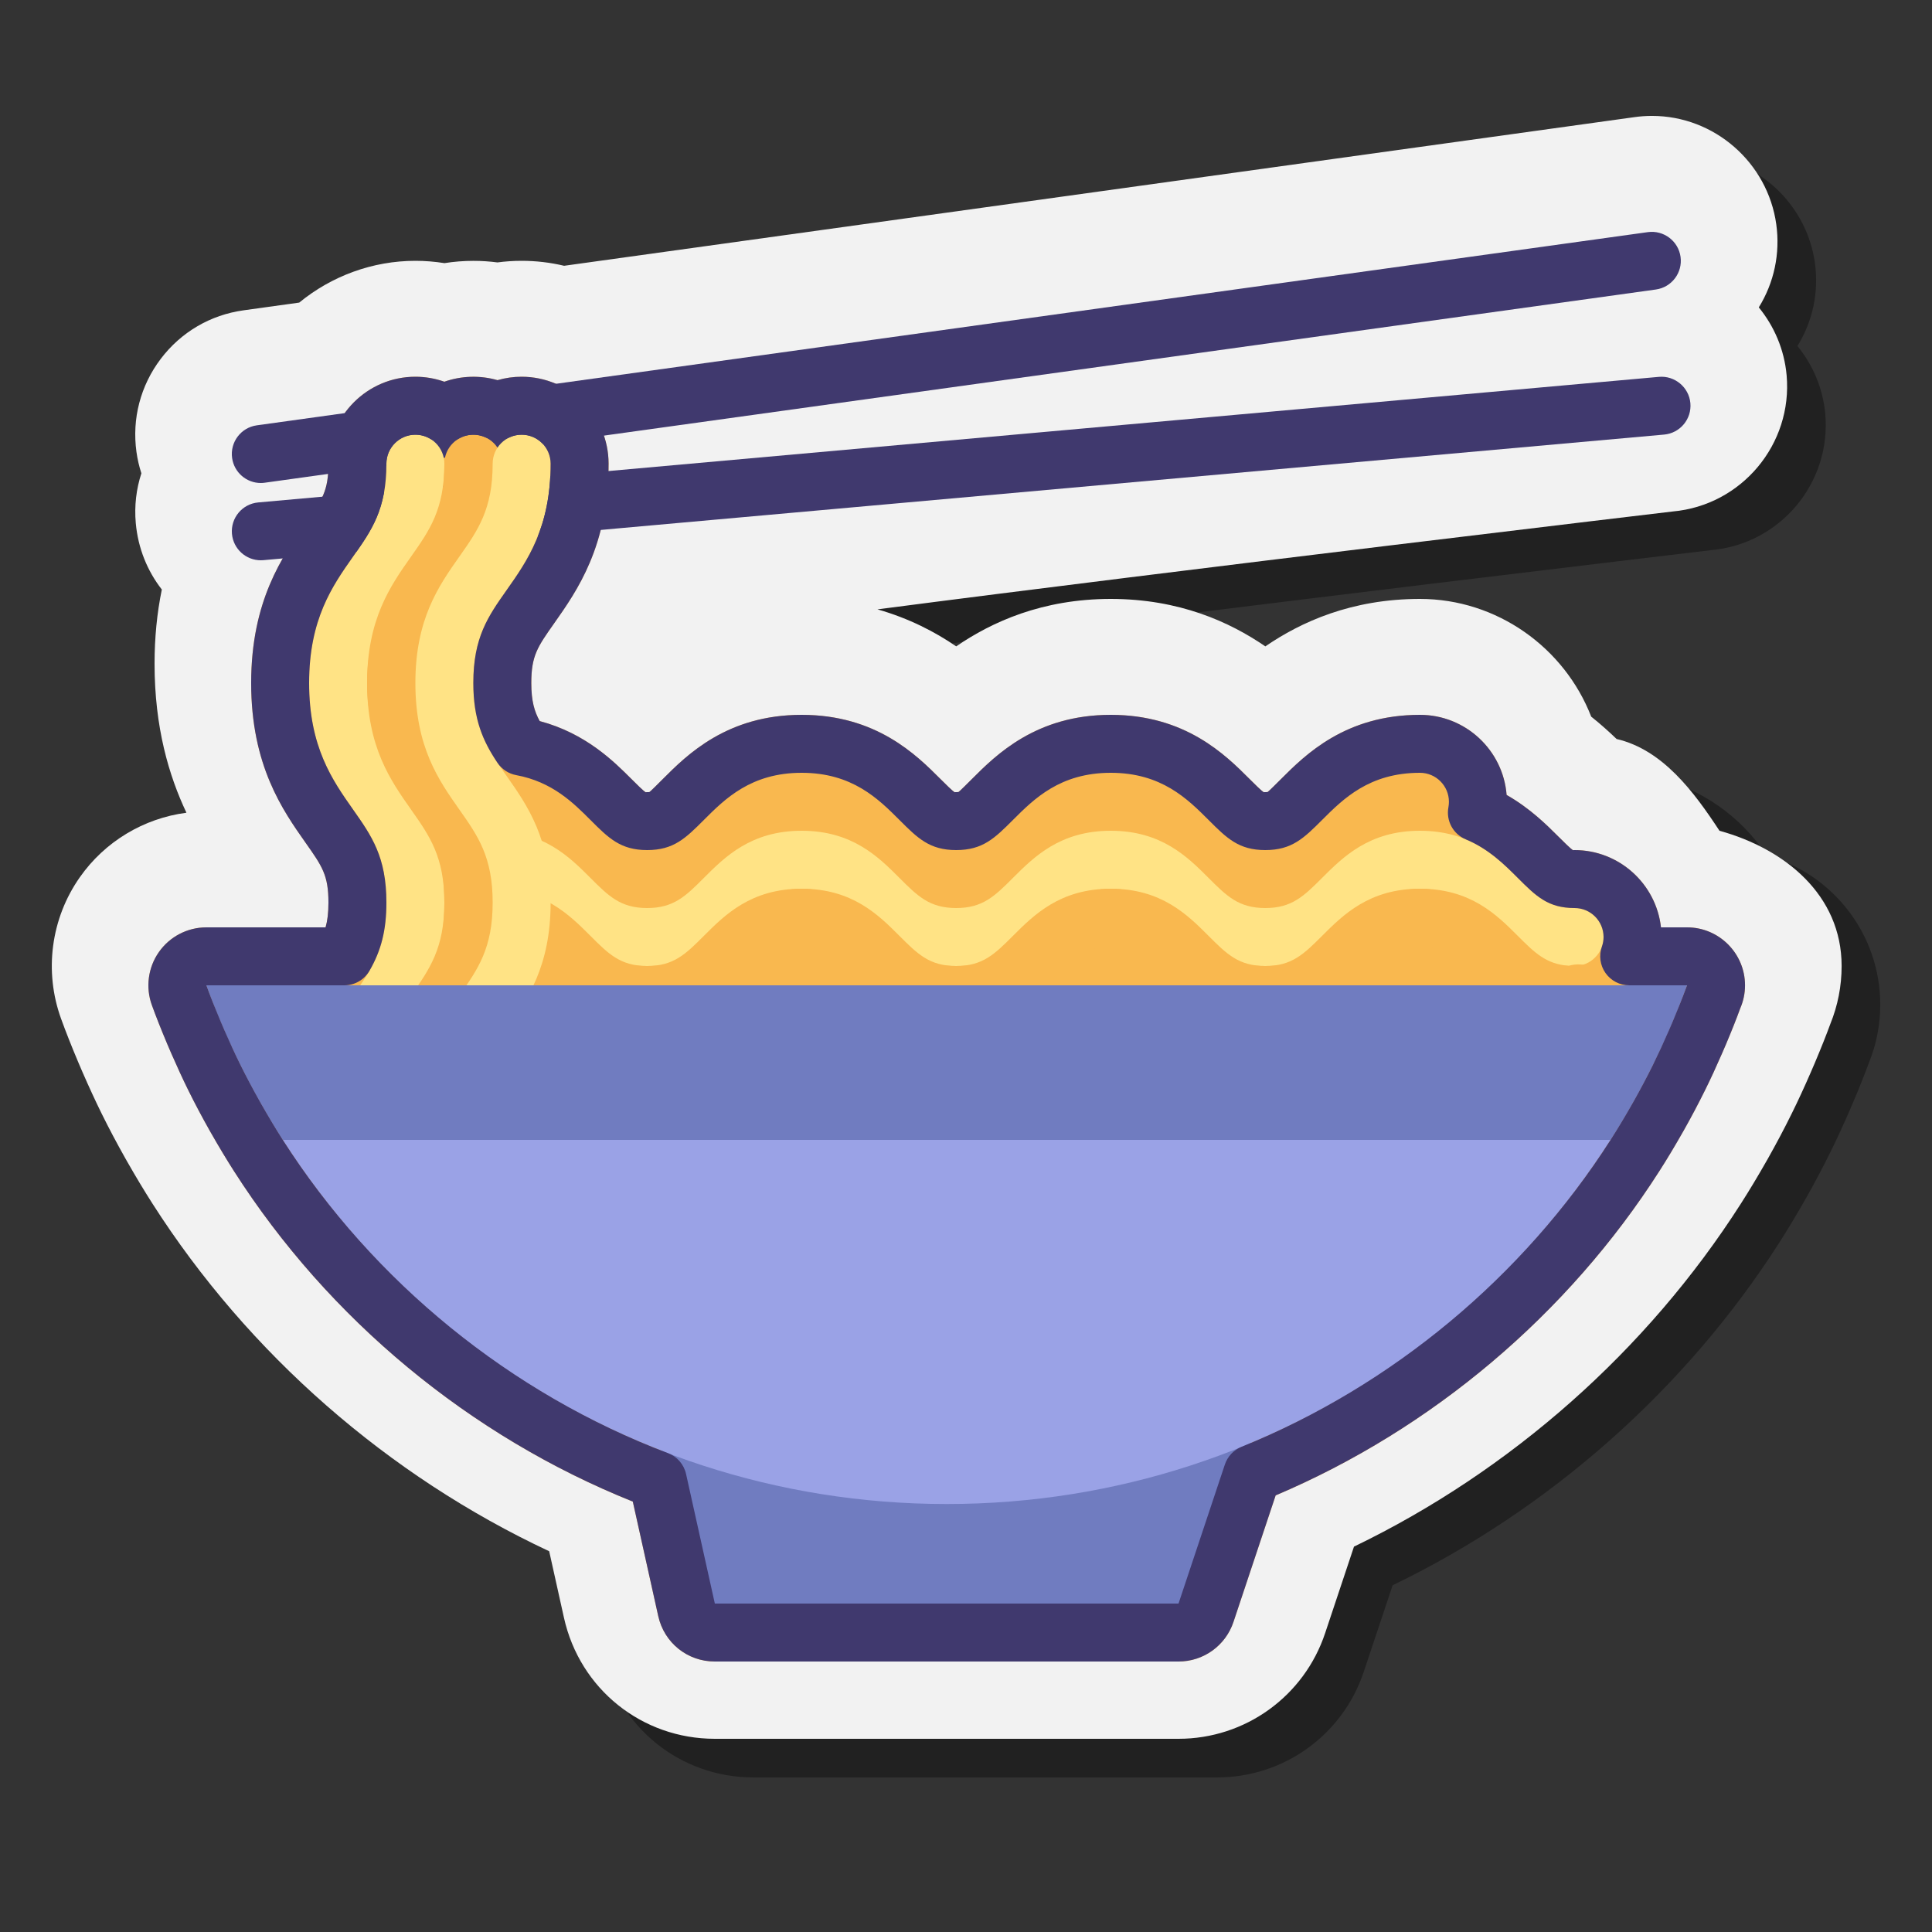 <svg xmlns="http://www.w3.org/2000/svg"  viewBox="0 0 100 100" width="100px" height="100px"><rect x="0" y="0" width="100" height="100" fill="#333333" stroke="none"/><g id="Слой_2"><path d="M91.447,44.286c-1.32-2.012-3.378-3.477-5.773-4.036c-0.363-0.349-0.799,1.253-1.313,0.844 C82.976,37.524,79.488,33,75.496,33c-3.54,0-6.16,1.192-8.002,2.457C65.651,34.191,63.031,33,59.493,33 c-3.538,0-6.158,1.191-8,2.456c-1.08-0.741-2.434-1.45-4.076-1.916c15.714-2.049,41.164-5.066,41.164-5.066 c3.569-0.321,6.213-3.485,5.894-7.053c-0.119-1.325-0.643-2.535-1.44-3.511c0.794-1.283,1.114-2.79,0.904-4.303 c-0.447-3.199-3.211-5.608-6.431-5.608h0c-0.308,0-0.62,0.022-0.925,0.066l-55.384,7.692C30.481,15.586,29.746,15.5,29,15.5 c-0.42,0-0.839,0.028-1.253,0.083c-0.41-0.054-0.825-0.081-1.242-0.081c-0.506,0-1.007,0.039-1.5,0.118 c-0.496-0.079-0.998-0.12-1.504-0.12c-2.207,0-4.332,0.782-6.013,2.162l-2.881,0.4c-1.717,0.237-3.242,1.131-4.29,2.517 c-1.047,1.385-1.492,3.094-1.254,4.813c0.053,0.381,0.139,0.75,0.255,1.106c-0.263,0.808-0.371,1.681-0.29,2.58 c0.117,1.302,0.602,2.48,1.348,3.436c-0.25,1.224-0.374,2.5-0.374,3.839c0,3.309,0.748,5.808,1.65,7.713 c-2.213,0.288-4.226,1.493-5.522,3.345c-1.494,2.129-1.856,4.868-0.966,7.32c0.255,0.702,0.539,1.419,0.892,2.257l0.215,0.501 c0.347,0.795,0.666,1.486,0.987,2.139c0.389,0.787,0.781,1.527,1.236,2.335l0.106,0.186c0.417,0.733,0.855,1.462,1.296,2.153 C14.861,72.077,21.658,75.094,30,79l1.19,6.736C32.012,89.425,35.224,92,39,92h24c3.449,0,6.499-2.198,7.589-5.47l1.493-4.477 c8.119-3.919,15.17-10.152,20.021-17.745c0.438-0.684,0.877-1.413,1.339-2.226l0.049-0.085c0.48-0.853,0.871-1.594,1.256-2.375 c0.314-0.634,0.633-1.325,0.974-2.108l0.21-0.488c0.329-0.779,0.595-1.449,0.804-2.019c0.389-0.957,0.587-1.968,0.587-3.007 C97.322,48.323,94.83,45.218,91.447,44.286z" opacity=".35"/><path fill="#f2f2f2" d="M89,43c-1.32-2.012-2.931-4.191-5.326-4.75c-0.363-0.349-0.799-0.747-1.313-1.156 C80.976,33.524,77.488,31,73.496,31c-3.54,0-6.16,1.192-8.002,2.457C63.651,32.191,61.031,31,57.493,31 c-3.538,0-6.158,1.191-8,2.456c-1.08-0.741-2.434-1.45-4.076-1.916c15.714-2.049,41.164-5.066,41.164-5.066 c3.569-0.321,6.213-3.485,5.894-7.053c-0.119-1.325-0.643-2.535-1.44-3.511c0.794-1.283,1.114-2.79,0.904-4.303 c-0.447-3.199-3.211-5.608-6.431-5.608h0c-0.308,0-0.62,0.022-0.925,0.066l-55.384,7.692C28.481,13.586,27.746,13.5,27,13.5 c-0.42,0-0.839,0.028-1.253,0.083c-0.41-0.054-0.825-0.081-1.242-0.081c-0.506,0-1.007,0.039-1.5,0.118 c-0.496-0.079-0.998-0.12-1.504-0.12c-2.207,0-4.332,0.782-6.013,2.162l-2.881,0.4c-1.717,0.237-3.242,1.131-4.29,2.517 c-1.047,1.385-1.492,3.094-1.254,4.813c0.053,0.381,0.139,0.75,0.255,1.106c-0.263,0.808-0.371,1.681-0.29,2.58 c0.117,1.302,0.602,2.48,1.348,3.436C8.124,31.739,8,33.015,8,34.354c0,3.309,0.748,5.808,1.65,7.713 c-2.213,0.288-4.226,1.493-5.522,3.345c-1.494,2.129-1.856,4.868-0.966,7.32c0.255,0.702,0.539,1.419,0.892,2.257l0.215,0.501 c0.347,0.795,0.666,1.486,0.987,2.139c0.389,0.787,0.781,1.527,1.236,2.335l0.106,0.186c0.417,0.733,0.855,1.462,1.296,2.153 c4.967,7.773,12.19,14.083,20.532,17.989l0.765,3.443C30.012,87.425,33.224,90,37,90h24c3.449,0,6.499-2.198,7.589-5.47 l1.493-4.477c8.119-3.919,15.17-10.152,20.021-17.745c0.438-0.684,0.877-1.413,1.339-2.226l0.049-0.085 c0.48-0.853,0.871-1.594,1.256-2.375c0.314-0.634,0.633-1.325,0.974-2.108l0.21-0.488c0.329-0.779,0.595-1.449,0.804-2.019 c0.389-0.957,0.587-1.968,0.587-3.007C95.322,46.323,92.383,43.932,89,43z"/><path fill="#f9b84f" d="M61,86H37c-1.417,0-2.621-0.966-2.929-2.349l-1.317-5.928c-8.429-3.381-15.739-9.431-20.645-17.108 c-0.391-0.613-0.785-1.268-1.172-1.948l-0.089-0.155c-0.406-0.722-0.76-1.389-1.107-2.092c-0.288-0.585-0.575-1.207-0.878-1.902 l-0.202-0.47c-0.322-0.764-0.576-1.406-0.8-2.022c-0.334-0.92-0.198-1.947,0.363-2.747C8.784,48.479,9.702,48,10.681,48h6.17 C16.947,47.665,17,47.263,17,46.716c0-1.415-0.321-1.872-1.181-3.092C14.629,41.934,13,39.619,13,35.354 c0-4.265,1.631-6.579,2.822-8.27C16.679,25.868,17,25.414,17,24c0-2.481,2.019-4.5,4.5-4.5c0.513,0,1.021,0.088,1.5,0.258 c0.879-0.312,1.86-0.339,2.75-0.081C26.154,19.56,26.573,19.5,27,19.5c2.481,0,4.5,2.019,4.5,4.5c0,4.265-1.631,6.579-2.822,8.27 c-0.857,1.217-1.178,1.671-1.178,3.084c0,0.943,0.165,1.479,0.436,1.969c2.382,0.633,3.842,2.093,4.744,2.994 c0.236,0.236,0.628,0.629,0.751,0.697c-0.022-0.015,0.042-0.012,0.092-0.014c0.035,0,0.066,0,0.095-0.006 c0.068-0.049,0.46-0.441,0.694-0.676C35.552,39.077,37.629,37,41.493,37c3.865,0,5.942,2.078,7.183,3.319 c0.249,0.249,0.626,0.626,0.749,0.694c-0.021-0.015,0.046-0.012,0.093-0.014c0.035,0,0.067,0,0.096-0.006 c0.07-0.049,0.462-0.441,0.697-0.676C51.551,39.077,53.629,37,57.493,37c3.865,0,5.942,2.078,7.183,3.319 c0.249,0.249,0.626,0.626,0.749,0.694c-0.021-0.015,0.046-0.012,0.093-0.014c0.035,0,0.067,0,0.096-0.006 c0.07-0.05,0.45-0.429,0.701-0.68C67.557,39.073,69.634,37,73.496,37c2.362,0,4.306,1.83,4.486,4.146 c1.215,0.69,2.082,1.557,2.697,2.171c0.236,0.235,0.628,0.628,0.751,0.695C81.414,44.001,81.454,44,81.5,44 c2.312,0,4.223,1.753,4.472,4h1.352c1.653,0,2.998,1.346,2.998,3c0,0.412-0.083,0.812-0.246,1.188 c-0.185,0.511-0.43,1.131-0.738,1.861l-0.202,0.469c-0.302,0.694-0.589,1.317-0.874,1.892c-0.352,0.713-0.705,1.38-1.107,2.095 l-0.06,0.104c-0.42,0.739-0.814,1.394-1.206,2.006c-4.739,7.417-11.772,13.356-19.861,16.786l-2.183,6.548 C63.437,85.176,62.293,86,61,86z"/><rect width="54" height="12" x="25.5" y="47.5" fill="#f9b84f"/><path fill="#40396e" d="M13.498,25c-0.737,0-1.379-0.543-1.484-1.294c-0.114-0.82,0.459-1.578,1.279-1.691l72-10 c0.818-0.112,1.578,0.458,1.692,1.279c0.114,0.82-0.459,1.578-1.279,1.691l-72,10C13.636,24.995,13.567,25,13.498,25z"/><path fill="#40396e" d="M13.498,29c-0.768,0-1.422-0.587-1.492-1.366c-0.074-0.825,0.535-1.554,1.36-1.628l72.5-6.5 c0.815-0.073,1.554,0.535,1.628,1.36c0.074,0.825-0.535,1.554-1.36,1.628l-72.5,6.5C13.588,28.998,13.543,29,13.498,29z"/><rect width="50" height="14" x="25" y="53" fill="#ffe385"/><path fill="#f9b84f" d="M65.491,47c-2.621,0-3.973-1.353-5.06-2.439C59.492,43.621,58.871,43,57.493,43c-1.379,0-2,0.621-2.94,1.561 C53.466,45.647,52.113,47,49.491,47c-2.621,0-3.973-1.353-5.06-2.439C43.492,43.621,42.871,43,41.493,43 c-1.377,0-1.998,0.621-2.937,1.561C37.469,45.647,36.117,47,33.496,47s-3.973-1.353-5.059-2.439C27.498,43.621,26.877,43,25.5,43 c-0.829,0-1.5-0.672-1.5-1.5s0.671-1.5,1.5-1.5c2.621,0,3.973,1.353,5.059,2.439C31.498,43.379,32.119,44,33.496,44 c1.378,0,1.999-0.621,2.938-1.561C37.52,41.353,38.872,40,41.493,40c2.621,0,3.974,1.353,5.06,2.439 C47.493,43.379,48.113,44,49.491,44c1.379,0,2-0.621,2.94-1.561C53.519,41.353,54.871,40,57.493,40 c2.621,0,3.974,1.353,5.06,2.439C63.493,43.379,64.113,44,65.491,44c1.38,0,2.001-0.621,2.942-1.562 C69.521,41.353,70.874,40,73.496,40c0.829,0,1.5,0.672,1.5,1.5s-0.671,1.5-1.5,1.5c-1.38,0-2.001,0.621-2.941,1.561 C69.467,45.647,68.114,47,65.491,47z"/><path fill="#ffe385" d="M81.5,50c-2.622,0-3.975-1.353-5.062-2.438C75.497,46.621,74.876,46,73.496,46 c-1.38,0-2.001,0.621-2.941,1.561C69.467,48.647,68.114,50,65.491,50c-2.621,0-3.973-1.353-5.06-2.439 C59.492,46.621,58.871,46,57.493,46c-1.379,0-2,0.621-2.94,1.561C53.466,48.647,52.113,50,49.491,50 c-2.621,0-3.973-1.353-5.06-2.439C43.492,46.621,42.871,46,41.493,46c-1.377,0-1.998,0.621-2.937,1.561 C37.469,48.647,36.117,50,33.496,50s-3.973-1.353-5.059-2.439C27.498,46.621,26.877,46,25.5,46c-0.829,0-1.5-0.672-1.5-1.5 s0.671-1.5,1.5-1.5c2.621,0,3.973,1.353,5.059,2.439C31.498,46.379,32.119,47,33.496,47c1.378,0,1.999-0.621,2.938-1.561 C37.52,44.353,38.872,43,41.493,43c2.621,0,3.974,1.353,5.06,2.439C47.493,46.379,48.113,47,49.491,47c1.379,0,2-0.621,2.94-1.561 C53.519,44.353,54.871,43,57.493,43c2.621,0,3.974,1.353,5.06,2.439C63.493,46.379,64.113,47,65.491,47 c1.38,0,2.001-0.621,2.942-1.562C69.521,44.353,70.874,43,73.496,43c2.623,0,3.976,1.353,5.063,2.439 C79.499,46.379,80.12,47,81.5,47c0.829,0,1.5,0.672,1.5,1.5S82.329,50,81.5,50z"/><path fill="#f9b84f" d="M82.5,57c-0.829,0-1.5-0.672-1.5-1.5c0-1.299-0.072-2.078-0.143-2.528c-2.208-0.2-3.425-1.417-4.42-2.41 C75.497,49.621,74.876,49,73.496,49c-1.38,0-2.001,0.621-2.941,1.561C69.467,51.647,68.114,53,65.491,53 c-2.621,0-3.973-1.353-5.06-2.439C59.492,49.621,58.871,49,57.493,49c-1.379,0-2,0.621-2.94,1.561 C53.466,51.647,52.113,53,49.491,53c-2.621,0-3.973-1.353-5.06-2.439C43.492,49.621,42.871,49,41.493,49 c-1.377,0-1.998,0.621-2.937,1.561C37.469,51.647,36.117,53,33.496,53s-3.973-1.353-5.059-2.439C27.498,49.621,26.877,49,25.5,49 c-0.829,0-1.5-0.672-1.5-1.5s0.671-1.5,1.5-1.5c2.621,0,3.973,1.353,5.059,2.439C31.498,49.379,32.119,50,33.496,50 c1.378,0,1.999-0.621,2.938-1.561C37.52,47.353,38.872,46,41.493,46c2.621,0,3.974,1.353,5.06,2.439 C47.493,49.379,48.113,50,49.491,50c1.379,0,2-0.621,2.94-1.561C53.519,47.353,54.871,46,57.493,46 c2.621,0,3.974,1.353,5.06,2.439C63.493,49.379,64.113,50,65.491,50c1.38,0,2.001-0.621,2.942-1.562 C69.521,47.353,70.874,46,73.496,46c2.623,0,3.976,1.353,5.063,2.439c0.868,0.867,1.464,1.464,2.637,1.55 c0.38-0.112,0.793-0.094,1.175,0.063C83.559,50.545,84,52.021,84,55.5C84,56.328,83.329,57,82.5,57z"/><path fill="#ffe385" d="M17.5,59.577c-0.829,0-1.5-0.672-1.5-1.5c0-3.315,1.208-5.031,2.273-6.544 C19.238,50.163,20,49.081,20,46.716s-0.762-3.447-1.727-4.817C17.208,40.385,16,38.67,16,35.354c0-3.313,1.208-5.028,2.274-6.541 C19.238,27.444,20,26.363,20,24c0-0.828,0.671-1.5,1.5-1.5S23,23.172,23,24c0,3.313-1.208,5.028-2.274,6.541 C19.762,31.909,19,32.99,19,35.354c0,2.366,0.762,3.448,1.727,4.818C21.792,41.686,23,43.4,23,46.716s-1.208,5.031-2.273,6.544 C19.762,54.63,19,55.712,19,58.077C19,58.905,18.329,59.577,17.5,59.577z"/><path fill="#f9b84f" d="M20.5,59.577c-0.829,0-1.5-0.672-1.5-1.5c0-3.315,1.208-5.031,2.273-6.544C22.238,50.163,23,49.081,23,46.716 s-0.762-3.447-1.727-4.817C20.208,40.385,19,38.67,19,35.354c0-3.313,1.208-5.028,2.274-6.541C22.238,27.444,23,26.363,23,24 c0-0.828,0.671-1.5,1.5-1.5S26,23.172,26,24c0,3.313-1.208,5.028-2.274,6.541C22.762,31.909,22,32.99,22,35.354 c0,2.366,0.762,3.448,1.727,4.818C24.792,41.686,26,43.4,26,46.716s-1.208,5.031-2.273,6.544C22.762,54.63,22,55.712,22,58.077 C22,58.905,21.329,59.577,20.5,59.577z"/><path fill="#ffe385" d="M23,59.577c-0.829,0-1.5-0.672-1.5-1.5c0-3.315,1.208-5.031,2.273-6.544c0.965-1.37,1.727-2.452,1.727-4.817 s-0.762-3.447-1.727-4.817c-1.065-1.514-2.273-3.229-2.273-6.545c0-3.313,1.208-5.028,2.274-6.541 C24.738,27.444,25.5,26.363,25.5,24c0-0.828,0.671-1.5,1.5-1.5s1.5,0.672,1.5,1.5c0,3.313-1.208,5.028-2.274,6.541 c-0.964,1.368-1.726,2.449-1.726,4.812c0,2.366,0.762,3.448,1.727,4.818c1.065,1.514,2.273,3.229,2.273,6.544 s-1.208,5.031-2.273,6.544c-0.965,1.37-1.727,2.452-1.727,4.817C24.5,58.905,23.829,59.577,23,59.577z"/><polygon fill="#707cc0" points="61.793,83 36.138,83 34,74 65,74"/><path fill="#9aa2e6" d="M10.681,51C16.373,66.659,31.374,77.848,49,77.848S81.627,66.659,87.319,51H10.681z"/><path fill="#707cc0" d="M14.638,59h68.724c1.595-2.496,2.93-5.174,3.957-8H10.681C11.708,53.826,13.043,56.504,14.638,59z"/><path fill="#40396e" d="M61,86H37c-1.417,0-2.621-0.966-2.929-2.349l-1.317-5.928c-8.429-3.381-15.739-9.431-20.645-17.108 c-0.391-0.613-0.785-1.268-1.172-1.948l-0.089-0.155c-0.406-0.722-0.76-1.389-1.107-2.092c-0.288-0.585-0.575-1.207-0.878-1.902 l-0.202-0.47c-0.322-0.764-0.576-1.406-0.8-2.022c-0.334-0.92-0.198-1.947,0.363-2.747C8.784,48.479,9.702,48,10.681,48h6.17 C16.947,47.665,17,47.263,17,46.716c0-1.415-0.321-1.872-1.181-3.092C14.629,41.934,13,39.619,13,35.354 c0-4.265,1.631-6.579,2.822-8.27C16.679,25.868,17,25.414,17,24c0-2.481,2.019-4.5,4.5-4.5c0.513,0,1.021,0.088,1.5,0.258 c0.879-0.312,1.86-0.339,2.75-0.081C26.154,19.56,26.573,19.5,27,19.5c2.481,0,4.5,2.019,4.5,4.5c0,4.265-1.631,6.579-2.822,8.27 c-0.857,1.217-1.178,1.671-1.178,3.084c0,0.943,0.165,1.479,0.436,1.969c2.382,0.633,3.842,2.093,4.744,2.994 c0.236,0.236,0.628,0.629,0.751,0.697c-0.022-0.015,0.042-0.012,0.092-0.014c0.035,0,0.066,0,0.095-0.006 c0.068-0.049,0.46-0.441,0.694-0.676C35.552,39.077,37.629,37,41.493,37c3.865,0,5.942,2.078,7.183,3.319 c0.249,0.249,0.626,0.626,0.749,0.694c-0.021-0.015,0.046-0.012,0.093-0.014c0.035,0,0.067,0,0.096-0.006 c0.07-0.049,0.462-0.441,0.697-0.676C51.551,39.077,53.629,37,57.493,37c3.865,0,5.942,2.078,7.183,3.319 c0.249,0.249,0.626,0.626,0.749,0.694c-0.021-0.015,0.046-0.012,0.093-0.014c0.035,0,0.067,0,0.096-0.006 c0.07-0.05,0.45-0.429,0.701-0.68C67.557,39.073,69.634,37,73.496,37c2.362,0,4.306,1.83,4.486,4.146 c1.215,0.69,2.082,1.557,2.697,2.171c0.236,0.235,0.628,0.628,0.751,0.695C81.414,44.001,81.454,44,81.5,44 c2.312,0,4.223,1.753,4.472,4h1.352c1.653,0,2.998,1.346,2.998,3c0,0.412-0.083,0.812-0.246,1.188 c-0.185,0.511-0.43,1.131-0.738,1.861l-0.202,0.469c-0.302,0.694-0.589,1.317-0.874,1.892c-0.352,0.713-0.705,1.38-1.107,2.095 l-0.06,0.104c-0.42,0.739-0.814,1.394-1.206,2.006c-4.739,7.417-11.772,13.356-19.861,16.786l-2.183,6.548 C63.437,85.176,62.293,86,61,86z M10.681,51c0.208,0.573,0.446,1.173,0.746,1.885l0.187,0.436 c0.282,0.646,0.55,1.228,0.818,1.771c0.324,0.654,0.654,1.276,1.028,1.941l0.05,0.089c0.397,0.696,0.764,1.308,1.128,1.878 c4.708,7.367,11.789,13.125,19.939,16.215c0.472,0.179,0.823,0.584,0.933,1.077L37,83h24l2.399-7.197 c0.139-0.416,0.453-0.751,0.86-0.916C72.046,71.735,78.83,66.093,83.362,59c0.365-0.571,0.732-1.181,1.092-1.813l0.092-0.161 c0.369-0.657,0.699-1.279,1.003-1.893c0.288-0.586,0.556-1.166,0.838-1.814l0.186-0.431c0.288-0.684,0.518-1.261,0.719-1.811 L87.324,51h-2.997c-0.488,0-0.945-0.237-1.226-0.636c-0.281-0.398-0.351-0.909-0.187-1.369C82.971,48.837,83,48.67,83,48.5 c0-0.827-0.673-1.5-1.5-1.5c-1.379,0-2-0.62-2.94-1.559c-0.671-0.671-1.505-1.504-2.69-1.995c-0.656-0.271-1.032-0.966-0.9-1.663 c0.017-0.092,0.026-0.187,0.026-0.283c0-0.827-0.673-1.5-1.5-1.5c-2.62,0-3.973,1.351-5.06,2.436 C67.494,43.378,66.871,44,65.491,44c-1.377,0-1.998-0.62-2.937-1.56C61.467,41.354,60.115,40,57.493,40 c-2.622,0-3.974,1.353-5.061,2.439C51.492,43.379,50.871,44,49.491,44c-1.377,0-1.998-0.62-2.937-1.56 C45.467,41.354,44.115,40,41.493,40c-2.621,0-3.973,1.353-5.059,2.439C35.495,43.379,34.875,44,33.496,44 c-1.378,0-1.998-0.621-2.937-1.561c-0.879-0.88-1.972-1.973-3.838-2.318c-0.397-0.073-0.748-0.304-0.973-0.64 c-0.75-1.118-1.249-2.248-1.249-4.128c0-2.364,0.762-3.444,1.726-4.812C27.292,29.028,28.5,27.313,28.5,24 c0-0.827-0.673-1.5-1.5-1.5c-0.217,0-0.428,0.046-0.626,0.137c-0.396,0.182-0.853,0.182-1.248,0 c-0.438-0.201-0.962-0.176-1.374,0.063c-0.466,0.27-1.039,0.27-1.505,0c-0.226-0.131-0.484-0.2-0.748-0.2 c-0.827,0-1.5,0.673-1.5,1.5c0,2.365-0.762,3.445-1.727,4.812C17.208,30.325,16,32.04,16,35.354c0,3.315,1.207,5.03,2.272,6.543 C19.237,43.268,20,44.351,20,46.716c0,1.414-0.263,2.472-0.878,3.535C18.854,50.715,18.359,51,17.824,51H10.681z"/></g></svg>